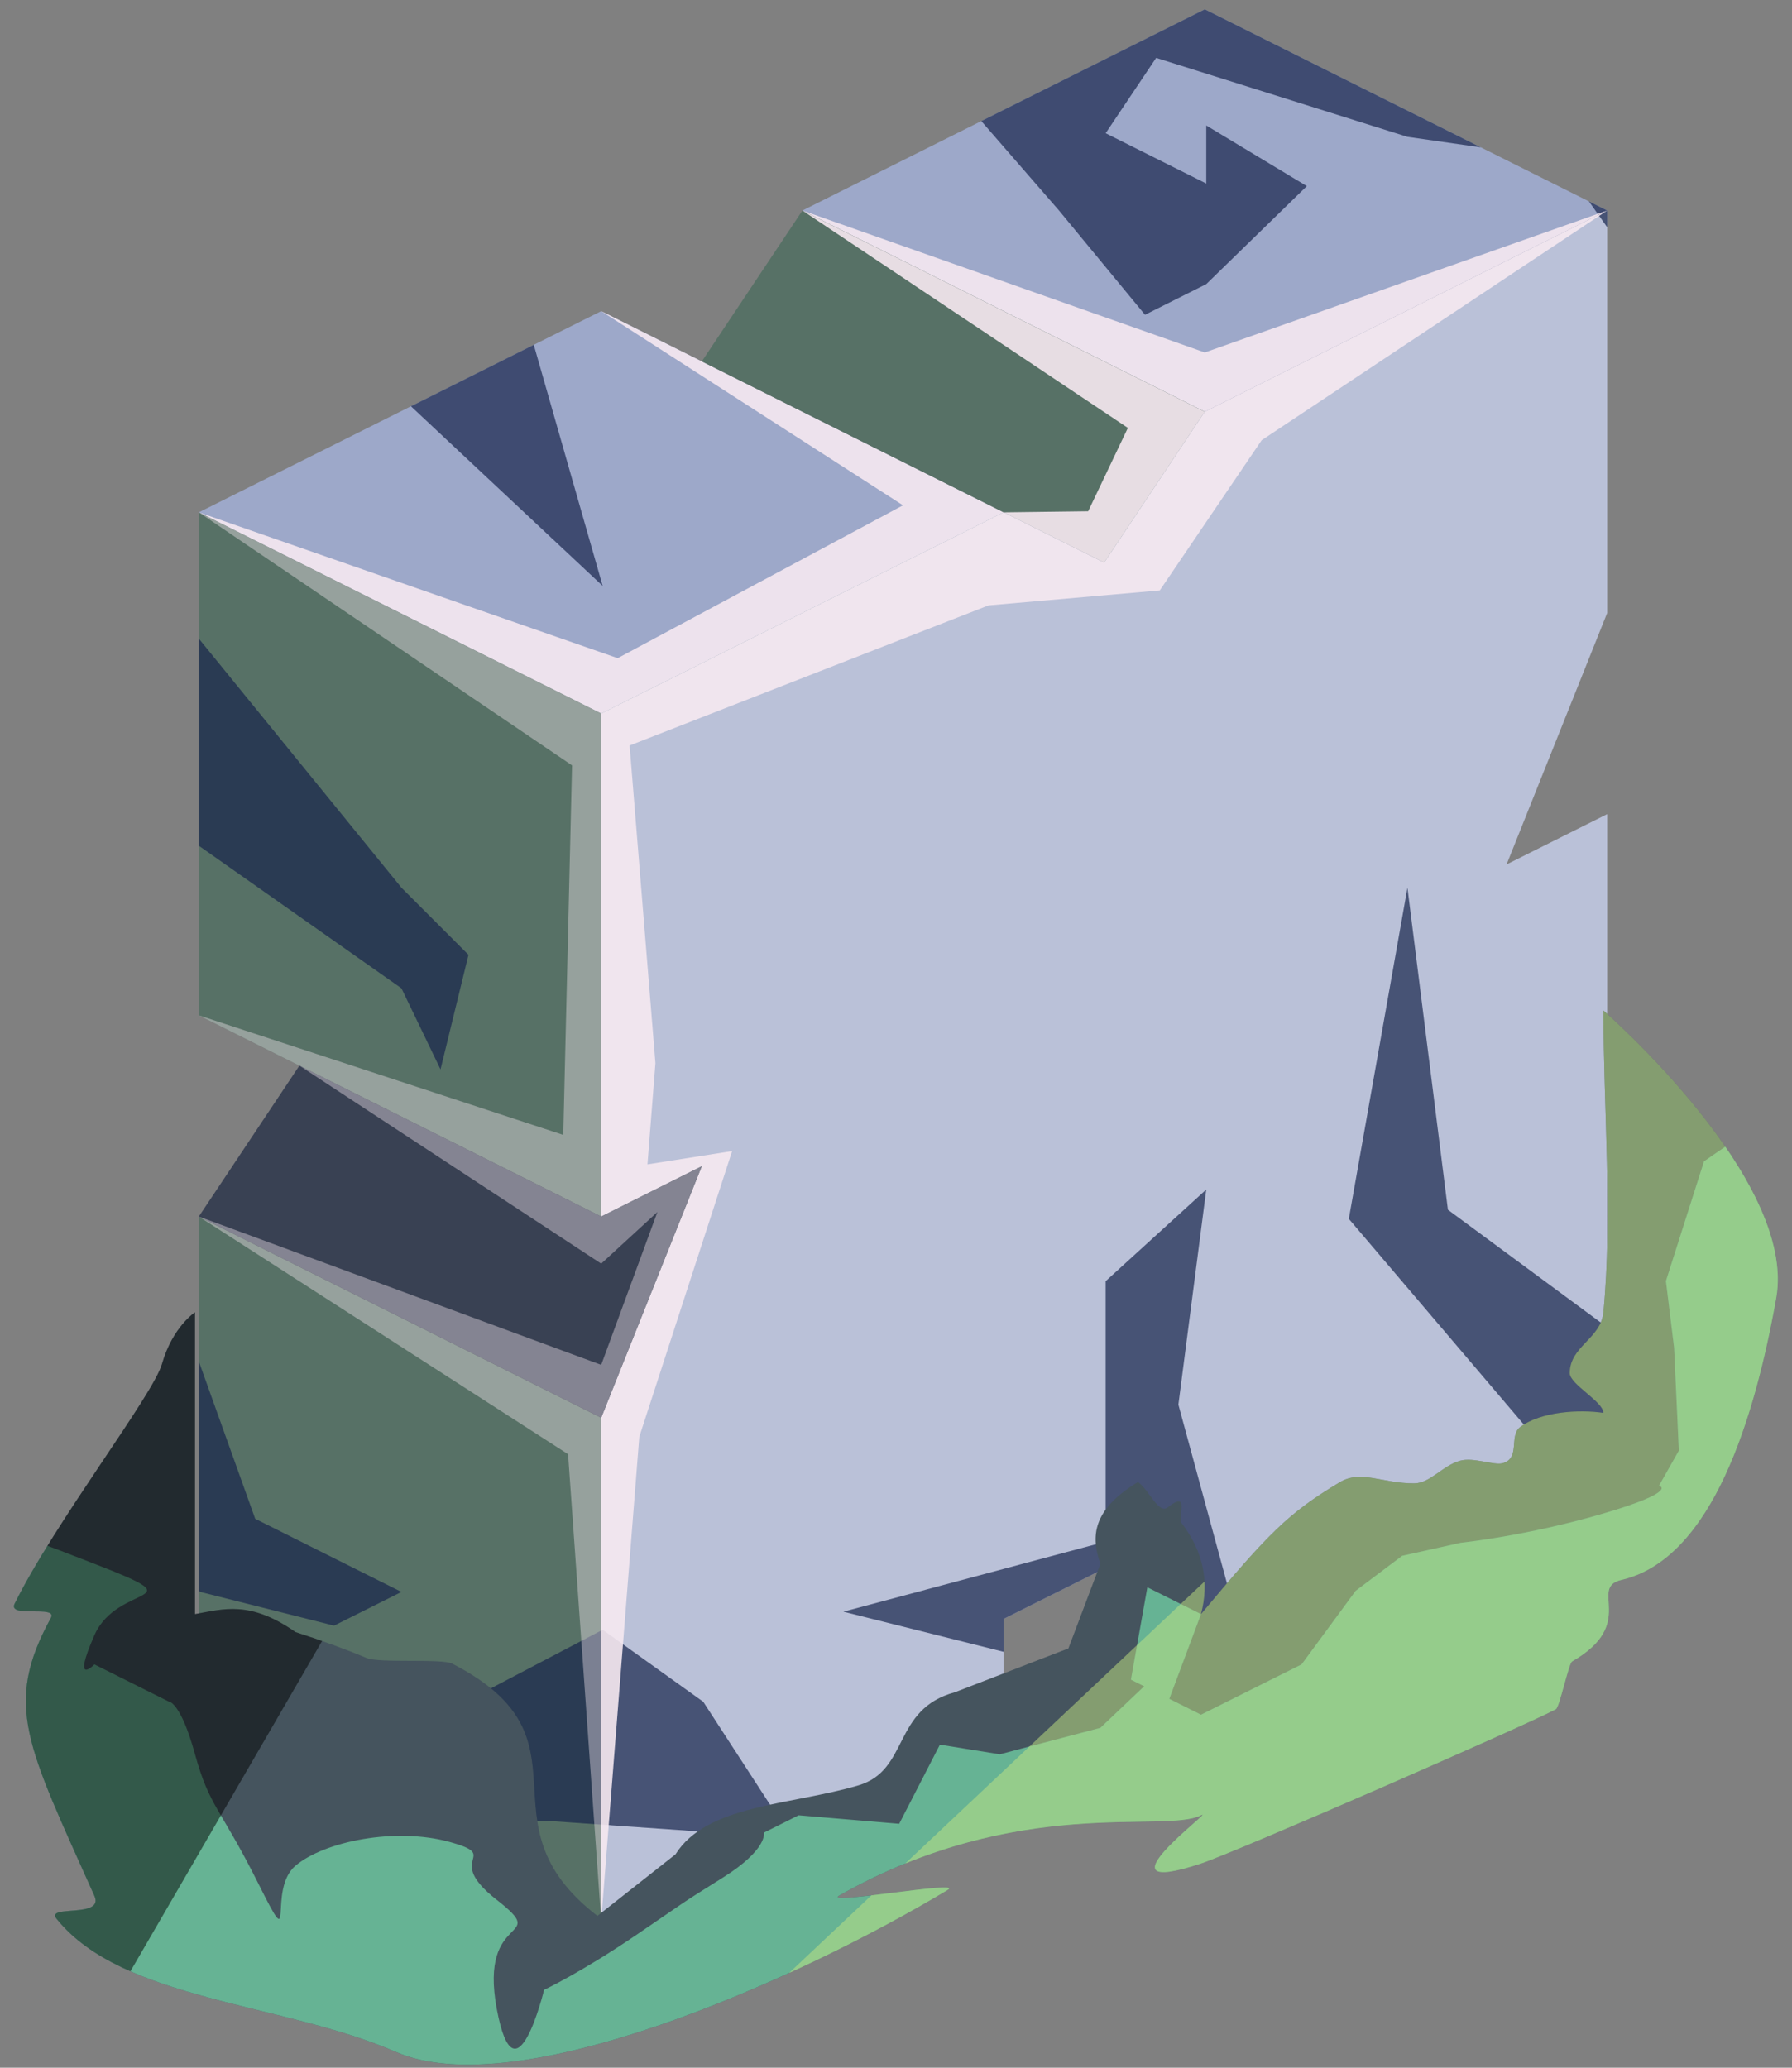 <?xml version="1.0" encoding="UTF-8" standalone="no"?><!DOCTYPE svg PUBLIC "-//W3C//DTD SVG 1.1//EN" "http://www.w3.org/Graphics/SVG/1.1/DTD/svg11.dtd"><svg width="100%" height="100%" viewBox="0 0 91 105" version="1.1" xmlns="http://www.w3.org/2000/svg" xmlns:xlink="http://www.w3.org/1999/xlink" xml:space="preserve" xmlns:serif="http://www.serif.com/" style="fill-rule:evenodd;clip-rule:evenodd;stroke-linejoin:round;stroke-miterlimit:1.414;"><rect x="0" y="0" width="91" height="105" fill="#808080" stroke="none"/><g id="Runestone_grass_runes_1"><g id="F_Runestone_runes_1"><g><g><g><path d="M61.181,0.474l20.434,10.217l-20.434,10.217l-20.434,-10.217l20.434,-10.217Z" style="fill:#9da8c9;"/><clipPath id="_clip1"><path d="M61.181,0.474l20.434,10.217l-20.434,10.217l-20.434,-10.217l20.434,-10.217Z"/></clipPath><g clip-path="url(#_clip1)"><path d="M84.246,69.343l-10.719,-7.911l-2.055,-16.353l-2.977,16.814l10.72,12.6l-15.707,10.328l-3.668,-13.492l1.415,-10.924l-5.109,4.654l0,13.226l-13.317,3.558l10.939,2.74l-11.143,12.484l-6.913,-10.65l-5.108,-3.656l-18.08,9.472l15.264,0.231l12.413,0.867l-4.489,7.71l-30.651,0.962l-2.387,-27.633l7.496,6.469l6.792,1.712l3.425,-1.712l-7.428,-3.714l-4.457,-12.445l-0.848,-23.451l12.733,8.959l1.983,4.117l1.42,-5.819l-3.403,-3.407l-11.817,-14.525l4.26,-17.456l17.774,16.656l-5.109,-17.88l11.545,-5.772l8.889,-4.445l7.848,9.032l4.367,5.295l3.111,-1.556l5.108,-4.977l-5.108,-3.079l0,2.948l-5.109,-2.555l2.564,-3.826l12.762,4.01l7.677,1.1l7.649,10.83l-1.661,12.599l1.661,31.481l7.733,-67.652l-72.438,-2.166l-40.256,53.098l18.116,65.251l76.628,-0.636l7.665,-41.511" style="fill:#17244c;fill-opacity:0.7;"/><path d="M81.615,10.691l-20.434,7.207l-20.434,-7.207l16.528,11.038l-2.016,4.233l-4.295,0.055l-20.434,-10.218l15.326,9.861l-14.488,7.762l-21.272,-7.405l18.954,12.849l-0.446,18.765l-18.508,-6.072l5.108,2.554l15.326,10.055l2.854,-2.621l-2.854,7.762l-20.434,-7.533l18.752,12.069l1.682,23.691l1.935,-24.575l4.714,-14.509l-4.299,0.675l0.404,-5.141l-1.311,-16.129l18.225,-7.115l8.697,-0.76l5.175,-7.629l17.545,-11.662Z" style="fill:#f6e9f1;fill-opacity:0.9;"/></g><path d="M30.53,15.799l-20.434,10.218l20.434,10.217l20.434,-10.217l-20.434,-10.218" style="fill:#9da8c9;"/><clipPath id="_clip2"><path d="M30.53,15.799l-20.434,10.218l20.434,10.217l20.434,-10.217l-20.434,-10.218"/></clipPath><g clip-path="url(#_clip2)"><path d="M84.246,69.343l-10.719,-7.911l-2.055,-16.353l-2.977,16.814l10.72,12.6l-15.707,10.328l-3.668,-13.492l1.415,-10.924l-5.109,4.654l0,13.226l-13.317,3.558l10.939,2.74l-11.143,12.484l-6.913,-10.65l-5.108,-3.656l-18.08,9.472l15.264,0.231l12.413,0.867l-4.489,7.71l-30.651,0.962l-2.387,-27.633l7.496,6.469l6.792,1.712l3.425,-1.712l-7.428,-3.714l-4.457,-12.445l-0.848,-23.451l12.733,8.959l1.983,4.117l1.42,-5.819l-3.403,-3.407l-11.817,-14.525l4.26,-17.456l17.774,16.656l-5.109,-17.88l11.545,-5.772l8.889,-4.445l7.848,9.032l4.367,5.295l3.111,-1.556l5.108,-4.977l-5.108,-3.079l0,2.948l-5.109,-2.555l2.564,-3.826l12.762,4.01l7.677,1.1l7.649,10.83l-1.661,12.599l1.661,31.481l7.733,-67.652l-72.438,-2.166l-40.256,53.098l18.116,65.251l76.628,-0.636l7.665,-41.511" style="fill:#17244c;fill-opacity:0.7;"/><path d="M81.615,10.691l-20.434,7.207l-20.434,-7.207l16.528,11.038l-2.016,4.233l-4.295,0.055l-20.434,-10.218l15.326,9.861l-14.488,7.762l-21.272,-7.405l18.954,12.849l-0.446,18.765l-18.508,-6.072l5.108,2.554l15.326,10.055l2.854,-2.621l-2.854,7.762l-20.434,-7.533l18.752,12.069l1.682,23.691l1.935,-24.575l4.714,-14.509l-4.299,0.675l0.404,-5.141l-1.311,-16.129l18.225,-7.115l8.697,-0.76l5.175,-7.629l17.545,-11.662Z" style="fill:#f6e9f1;fill-opacity:0.9;"/></g><path d="M40.747,10.691l-5.109,7.663l20.435,10.217l5.108,-7.663l-20.434,-10.217Z" style="fill:#577166;"/><clipPath id="_clip3"><path d="M40.747,10.691l-5.109,7.663l20.435,10.217l5.108,-7.663l-20.434,-10.217Z"/></clipPath><g clip-path="url(#_clip3)"><path d="M84.246,69.343l-10.719,-7.911l-2.055,-16.353l-2.977,16.814l10.72,12.6l-15.707,10.328l-3.668,-13.492l1.415,-10.924l-5.109,4.654l0,13.226l-13.317,3.558l10.939,2.74l-11.143,12.484l-6.913,-10.65l-5.108,-3.656l-18.08,9.472l15.264,0.231l12.413,0.867l-4.489,7.71l-30.651,0.962l-2.387,-27.633l7.496,6.469l6.792,1.712l3.425,-1.712l-7.428,-3.714l-4.457,-12.445l-0.848,-23.451l12.733,8.959l1.983,4.117l1.42,-5.819l-3.403,-3.407l-11.817,-14.525l4.26,-17.456l17.774,16.656l-5.109,-17.88l11.545,-5.772l8.889,-4.445l7.848,9.032l4.367,5.295l3.111,-1.556l5.108,-4.977l-5.108,-3.079l0,2.948l-5.109,-2.555l2.564,-3.826l12.762,4.01l7.677,1.1l7.649,10.83l-1.661,12.599l1.661,31.481l7.733,-67.652l-72.438,-2.166l-40.256,53.098l18.116,65.251l76.628,-0.636l7.665,-41.511" style="fill:#17244c;fill-opacity:0.7;"/><path d="M81.615,10.691l-20.434,7.207l-20.434,-7.207l16.528,11.038l-2.016,4.233l-4.295,0.055l-20.434,-10.218l15.326,9.861l-14.488,7.762l-21.272,-7.405l18.954,12.849l-0.446,18.765l-18.508,-6.072l5.108,2.554l15.326,10.055l2.854,-2.621l-2.854,7.762l-20.434,-7.533l18.752,12.069l1.682,23.691l1.935,-24.575l4.714,-14.509l-4.299,0.675l0.404,-5.141l-1.311,-16.129l18.225,-7.115l8.697,-0.76l5.175,-7.629l17.545,-11.662Z" style="fill:#f6e9f1;fill-opacity:0.9;"/></g><path d="M81.615,10.691l-20.434,10.217l-5.108,7.663l-5.109,-2.554l-20.434,10.217l0,25.542l5.108,-2.554l-5.108,12.771l0,25.543l20.434,-10.217l0,-5.109l5.109,-2.554l5.108,2.554l20.434,-10.217l0,-30.651l-5.108,2.554l5.108,-12.771l0,-20.434" style="fill:#bac1d8;"/><clipPath id="_clip4"><path d="M81.615,10.691l-20.434,10.217l-5.108,7.663l-5.109,-2.554l-20.434,10.217l0,25.542l5.108,-2.554l-5.108,12.771l0,25.543l20.434,-10.217l0,-5.109l5.109,-2.554l5.108,2.554l20.434,-10.217l0,-30.651l-5.108,2.554l5.108,-12.771l0,-20.434"/></clipPath><g clip-path="url(#_clip4)"><path d="M84.246,69.343l-10.719,-7.911l-2.055,-16.353l-2.977,16.814l10.72,12.6l-15.707,10.328l-3.668,-13.492l1.415,-10.924l-5.109,4.654l0,13.226l-13.317,3.558l10.939,2.74l-11.143,12.484l-6.913,-10.65l-5.108,-3.656l-18.08,9.472l15.264,0.231l12.413,0.867l-4.489,7.71l-30.651,0.962l-2.387,-27.633l7.496,6.469l6.792,1.712l3.425,-1.712l-7.428,-3.714l-4.457,-12.445l-0.848,-23.451l12.733,8.959l1.983,4.117l1.42,-5.819l-3.403,-3.407l-11.817,-14.525l4.26,-17.456l17.774,16.656l-5.109,-17.88l11.545,-5.772l8.889,-4.445l7.848,9.032l4.367,5.295l3.111,-1.556l5.108,-4.977l-5.108,-3.079l0,2.948l-5.109,-2.555l2.564,-3.826l12.762,4.01l7.677,1.1l7.649,10.83l-1.661,12.599l1.661,31.481l7.733,-67.652l-72.438,-2.166l-40.256,53.098l18.116,65.251l76.628,-0.636l7.665,-41.511" style="fill:#17244c;fill-opacity:0.7;"/><path d="M81.615,10.691l-20.434,7.207l-20.434,-7.207l16.528,11.038l-2.016,4.233l-4.295,0.055l-20.434,-10.218l15.326,9.861l-14.488,7.762l-21.272,-7.405l18.954,12.849l-0.446,18.765l-18.508,-6.072l5.108,2.554l15.326,10.055l2.854,-2.621l-2.854,7.762l-20.434,-7.533l18.752,12.069l1.682,23.691l1.935,-24.575l4.714,-14.509l-4.299,0.675l0.404,-5.141l-1.311,-16.129l18.225,-7.115l8.697,-0.76l5.175,-7.629l17.545,-11.662Z" style="fill:#f6e9f1;fill-opacity:0.9;"/></g><path d="M10.096,26.017l20.434,10.217l0,25.542l-20.434,-10.217l0,-25.542Z" style="fill:#577166;"/><clipPath id="_clip5"><path d="M10.096,26.017l20.434,10.217l0,25.542l-20.434,-10.217l0,-25.542Z"/></clipPath><g clip-path="url(#_clip5)"><path d="M84.246,69.343l-10.719,-7.911l-2.055,-16.353l-2.977,16.814l10.72,12.6l-15.707,10.328l-3.668,-13.492l1.415,-10.924l-5.109,4.654l0,13.226l-13.317,3.558l10.939,2.74l-11.143,12.484l-6.913,-10.65l-5.108,-3.656l-18.08,9.472l15.264,0.231l12.413,0.867l-4.489,7.71l-30.651,0.962l-2.387,-27.633l7.496,6.469l6.792,1.712l3.425,-1.712l-7.428,-3.714l-4.457,-12.445l-0.848,-23.451l12.733,8.959l1.983,4.117l1.42,-5.819l-3.403,-3.407l-11.817,-14.525l4.26,-17.456l17.774,16.656l-5.109,-17.88l11.545,-5.772l8.889,-4.445l7.848,9.032l4.367,5.295l3.111,-1.556l5.108,-4.977l-5.108,-3.079l0,2.948l-5.109,-2.555l2.564,-3.826l12.762,4.01l7.677,1.1l7.649,10.83l-1.661,12.599l1.661,31.481l7.733,-67.652l-72.438,-2.166l-40.256,53.098l18.116,65.251l76.628,-0.636l7.665,-41.511" style="fill:#17244c;fill-opacity:0.7;"/><path d="M81.615,10.691l-20.434,7.207l-20.434,-7.207l16.528,11.038l-2.016,4.233l-4.295,0.055l-20.434,-10.218l15.326,9.861l-14.488,7.762l-21.272,-7.405l18.954,12.849l-0.446,18.765l-18.508,-6.072l5.108,2.554l15.326,10.055l2.854,-2.621l-2.854,7.762l-20.434,-7.533l18.752,12.069l1.682,23.691l1.935,-24.575l4.714,-14.509l-4.299,0.675l0.404,-5.141l-1.311,-16.129l18.225,-7.115l8.697,-0.76l5.175,-7.629l17.545,-11.662Z" style="fill:#f6e9f1;fill-opacity:0.4;"/></g><path d="M30.53,97.536l-20.434,-10.217l0,-25.543l20.434,10.217l0,25.543" style="fill:#577166;"/><clipPath id="_clip6"><path d="M30.53,97.536l-20.434,-10.217l0,-25.543l20.434,10.217l0,25.543"/></clipPath><g clip-path="url(#_clip6)"><path d="M84.246,69.343l-10.719,-7.911l-2.055,-16.353l-2.977,16.814l10.72,12.6l-15.707,10.328l-3.668,-13.492l1.415,-10.924l-5.109,4.654l0,13.226l-13.317,3.558l10.939,2.74l-11.143,12.484l-6.913,-10.65l-5.108,-3.656l-18.08,9.472l15.264,0.231l12.413,0.867l-4.489,7.71l-30.651,0.962l-2.387,-27.633l7.496,6.469l6.792,1.712l3.425,-1.712l-7.428,-3.714l-4.457,-12.445l-0.848,-23.451l12.733,8.959l1.983,4.117l1.42,-5.819l-3.403,-3.407l-11.817,-14.525l4.26,-17.456l17.774,16.656l-5.109,-17.88l11.545,-5.772l8.889,-4.445l7.848,9.032l4.367,5.295l3.111,-1.556l5.108,-4.977l-5.108,-3.079l0,2.948l-5.109,-2.555l2.564,-3.826l12.762,4.01l7.677,1.1l7.649,10.83l-1.661,12.599l1.661,31.481l7.733,-67.652l-72.438,-2.166l-40.256,53.098l18.116,65.251l76.628,-0.636l7.665,-41.511" style="fill:#17244c;fill-opacity:0.7;"/><path d="M81.615,10.691l-20.434,7.207l-20.434,-7.207l16.528,11.038l-2.016,4.233l-4.295,0.055l-20.434,-10.218l15.326,9.861l-14.488,7.762l-21.272,-7.405l18.954,12.849l-0.446,18.765l-18.508,-6.072l5.108,2.554l15.326,10.055l2.854,-2.621l-2.854,7.762l-20.434,-7.533l18.752,12.069l1.682,23.691l1.935,-24.575l4.714,-14.509l-4.299,0.675l0.404,-5.141l-1.311,-16.129l18.225,-7.115l8.697,-0.76l5.175,-7.629l17.545,-11.662Z" style="fill:#f6e9f1;fill-opacity:0.4;"/></g><path d="M10.096,51.559l5.108,2.554l-5.108,7.663l20.434,10.217l5.108,-12.771l-5.108,2.554l-20.434,-10.217Z" style="fill:#394153;"/><clipPath id="_clip7"><path d="M10.096,51.559l5.108,2.554l-5.108,7.663l20.434,10.217l5.108,-12.771l-5.108,2.554l-20.434,-10.217Z"/></clipPath><g clip-path="url(#_clip7)"><path d="M81.615,10.691l-20.434,7.207l-20.434,-7.207l16.528,11.038l-2.016,4.233l-4.295,0.055l-20.434,-10.218l15.326,9.861l-14.488,7.762l-21.272,-7.405l18.954,12.849l-0.446,18.765l-18.508,-6.072l5.108,2.554l15.326,10.055l2.854,-2.621l-2.854,7.762l-20.434,-7.533l18.752,12.069l1.682,23.691l1.935,-24.575l4.714,-14.509l-4.299,0.675l0.404,-5.141l-1.311,-16.129l18.225,-7.115l8.697,-0.76l5.175,-7.629l17.545,-11.662Z" style="fill:#f6e9f1;fill-opacity:0.4;"/></g></g></g></g></g><path d="M81.422,51.314c0,0 9.856,8.576 8.777,14.605c-1.079,6.029 -3.23,13.233 -7.853,14.308c-1.72,0.4 0.847,2.21 -2.513,4.143c-0.176,0.102 -0.634,2.32 -0.822,2.423c-1.408,0.769 -16.227,7.243 -18.023,7.837c-5.677,1.875 0.863,-2.887 0,-2.448c-1.868,0.948 -9.278,-1.077 -18.369,4.075c-0.899,0.51 6.363,-0.801 5.509,-0.288c-7.774,4.667 -21.895,10.899 -28.008,8.234c-5.758,-2.509 -13.905,-2.61 -17.244,-6.763c-0.596,-0.741 2.436,-0.007 1.918,-1.167c-3.422,-7.661 -4.631,-9.677 -2.212,-14.113c0.371,-0.679 -2.212,0.032 -1.838,-0.725c2.07,-4.177 7.028,-10.584 7.483,-12.178c0.538,-1.881 1.676,-2.618 1.676,-2.618l0,15.326c1.438,-0.258 2.786,-0.71 5.108,0.915c1.38,0.442 2.569,0.879 3.599,1.312c0.67,0.282 3.818,0.012 4.361,0.291c7.442,3.83 1.155,8.023 7.366,12.807l3.965,-3.126c1.597,-2.546 5.901,-2.495 9.298,-3.505c2.588,-0.77 1.704,-3.863 4.891,-4.726l5.764,-2.226l1.624,-4.297c-0.488,-1.367 -0.423,-2.743 1.911,-4.153c0.586,0.424 1.04,1.66 1.515,1.284c1.151,-0.91 0.485,0.521 0.685,0.783c1.154,1.508 1.415,3.058 0.998,4.641c3.435,-4.107 4.415,-5.117 7.045,-6.695c1.078,-0.647 2.155,0.061 3.775,0.057c0.822,-0.002 1.431,-0.894 2.328,-1.148c0.698,-0.197 1.723,0.252 2.178,0.123c0.902,-0.256 0.306,-1.397 0.876,-1.83c1.052,-0.799 3.031,-0.906 4.232,-0.724c0.004,-0.567 -1.712,-1.456 -1.709,-2.023c0.008,-1.369 1.578,-1.739 1.709,-3.086c0.467,-4.782 0.007,-10.451 0,-15.325Z" style="fill:#45545e;"/><clipPath id="_clip8"><path d="M81.422,51.314c0,0 9.856,8.576 8.777,14.605c-1.079,6.029 -3.23,13.233 -7.853,14.308c-1.72,0.4 0.847,2.21 -2.513,4.143c-0.176,0.102 -0.634,2.32 -0.822,2.423c-1.408,0.769 -16.227,7.243 -18.023,7.837c-5.677,1.875 0.863,-2.887 0,-2.448c-1.868,0.948 -9.278,-1.077 -18.369,4.075c-0.899,0.51 6.363,-0.801 5.509,-0.288c-7.774,4.667 -21.895,10.899 -28.008,8.234c-5.758,-2.509 -13.905,-2.61 -17.244,-6.763c-0.596,-0.741 2.436,-0.007 1.918,-1.167c-3.422,-7.661 -4.631,-9.677 -2.212,-14.113c0.371,-0.679 -2.212,0.032 -1.838,-0.725c2.07,-4.177 7.028,-10.584 7.483,-12.178c0.538,-1.881 1.676,-2.618 1.676,-2.618l0,15.326c1.438,-0.258 2.786,-0.71 5.108,0.915c1.38,0.442 2.569,0.879 3.599,1.312c0.67,0.282 3.818,0.012 4.361,0.291c7.442,3.83 1.155,8.023 7.366,12.807l3.965,-3.126c1.597,-2.546 5.901,-2.495 9.298,-3.505c2.588,-0.77 1.704,-3.863 4.891,-4.726l5.764,-2.226l1.624,-4.297c-0.488,-1.367 -0.423,-2.743 1.911,-4.153c0.586,0.424 1.04,1.66 1.515,1.284c1.151,-0.91 0.485,0.521 0.685,0.783c1.154,1.508 1.415,3.058 0.998,4.641c3.435,-4.107 4.415,-5.117 7.045,-6.695c1.078,-0.647 2.155,0.061 3.775,0.057c0.822,-0.002 1.431,-0.894 2.328,-1.148c0.698,-0.197 1.723,0.252 2.178,0.123c0.902,-0.256 0.306,-1.397 0.876,-1.83c1.052,-0.799 3.031,-0.906 4.232,-0.724c0.004,-0.567 -1.712,-1.456 -1.709,-2.023c0.008,-1.369 1.578,-1.739 1.709,-3.086c0.467,-4.782 0.007,-10.451 0,-15.325Z"/></clipPath><g clip-path="url(#_clip8)"><path d="M84.485,45.759l19.321,40.311l-81.441,30.799l53.134,-50.061l3.663,-22.265l5.323,1.216Z" style="fill:#c4e783;fill-opacity:0.5;"/><path d="M91.639,56.422c0.018,-1.108 -5.108,2.554 -5.108,2.554l-1.934,6.076l0.416,3.383l0.241,5.229l-1.006,1.779c0,0 1.052,0.274 -2.826,1.413c-3.878,1.14 -7.244,1.487 -7.244,1.487l-2.973,0.661l-2.363,1.779l-2.746,3.736l-5.108,2.554l-1.609,-0.804l1.609,-4.304l-2.724,-1.362l-0.834,4.691l0.672,0.336l-2.223,2.11l-5.108,1.344l-3.042,-0.49l-2.067,4.019l-5.108,-0.431l-1.763,0.881c0,0 0.222,0.84 -2.102,2.295c-2.323,1.455 -1.595,1.006 -4.395,2.911c-2.801,1.904 -4.665,2.776 -4.665,2.776c0,0 -1.458,6.016 -2.401,0.976c-0.943,-5.04 2.791,-3.36 0,-5.544c-2.791,-2.184 0.323,-2.196 -2.41,-2.946c-2.733,-0.75 -6.328,-0.032 -7.807,1.205c-1.478,1.237 0.073,4.843 -1.879,0.94c-1.952,-3.903 -2.491,-3.903 -3.229,-6.592c-0.739,-2.688 -1.332,-2.677 -1.332,-2.677l-1.21,-0.605l-2.567,-1.283c0,0 -1.178,1.205 0,-1.483c1.178,-2.688 5.374,-1.539 0,-3.626c-5.374,-2.086 -6.549,-2.588 -9.07,-0.573c-2.521,2.015 -4.287,-5.036 -3.404,9.662c0.883,14.698 -12.459,17.358 5.805,23.336c18.264,5.979 13.398,8.656 32.212,5.889c18.814,-2.766 20.479,-2.43 30.651,-7.806c10.172,-5.377 11.475,1.089 21.912,-11.889c10.437,-12.977 10.37,-9.811 13.848,-18.619c3.477,-8.807 7.915,-10.991 5.108,-14.183c-2.807,-3.192 -10.235,-7.697 -10.217,-8.805Z" style="fill:#66b394;"/><clipPath id="_clip9"><path d="M91.639,56.422c0.018,-1.108 -5.108,2.554 -5.108,2.554l-1.934,6.076l0.416,3.383l0.241,5.229l-1.006,1.779c0,0 1.052,0.274 -2.826,1.413c-3.878,1.14 -7.244,1.487 -7.244,1.487l-2.973,0.661l-2.363,1.779l-2.746,3.736l-5.108,2.554l-1.609,-0.804l1.609,-4.304l-2.724,-1.362l-0.834,4.691l0.672,0.336l-2.223,2.11l-5.108,1.344l-3.042,-0.49l-2.067,4.019l-5.108,-0.431l-1.763,0.881c0,0 0.222,0.84 -2.102,2.295c-2.323,1.455 -1.595,1.006 -4.395,2.911c-2.801,1.904 -4.665,2.776 -4.665,2.776c0,0 -1.458,6.016 -2.401,0.976c-0.943,-5.04 2.791,-3.36 0,-5.544c-2.791,-2.184 0.323,-2.196 -2.41,-2.946c-2.733,-0.75 -6.328,-0.032 -7.807,1.205c-1.478,1.237 0.073,4.843 -1.879,0.94c-1.952,-3.903 -2.491,-3.903 -3.229,-6.592c-0.739,-2.688 -1.332,-2.677 -1.332,-2.677l-1.21,-0.605l-2.567,-1.283c0,0 -1.178,1.205 0,-1.483c1.178,-2.688 5.374,-1.539 0,-3.626c-5.374,-2.086 -6.549,-2.588 -9.07,-0.573c-2.521,2.015 -4.287,-5.036 -3.404,9.662c0.883,14.698 -12.459,17.358 5.805,23.336c18.264,5.979 13.398,8.656 32.212,5.889c18.814,-2.766 20.479,-2.43 30.651,-7.806c10.172,-5.377 11.475,1.089 21.912,-11.889c10.437,-12.977 10.37,-9.811 13.848,-18.619c3.477,-8.807 7.915,-10.991 5.108,-14.183c-2.807,-3.192 -10.235,-7.697 -10.217,-8.805Z"/></clipPath><g clip-path="url(#_clip9)"><path d="M84.485,45.759l19.321,40.311l-81.441,30.799l53.134,-50.061l3.663,-22.265l5.323,1.216Z" style="fill:#c4e783;fill-opacity:0.5;"/></g><path d="M21.005,75.321l-19.492,33.589l-12.859,-32.779c0,0 18.886,-21.303 20.434,-19.585c1.548,1.718 11.917,18.775 11.917,18.775Z" style="fill-opacity:0.5;"/></g></g></svg>